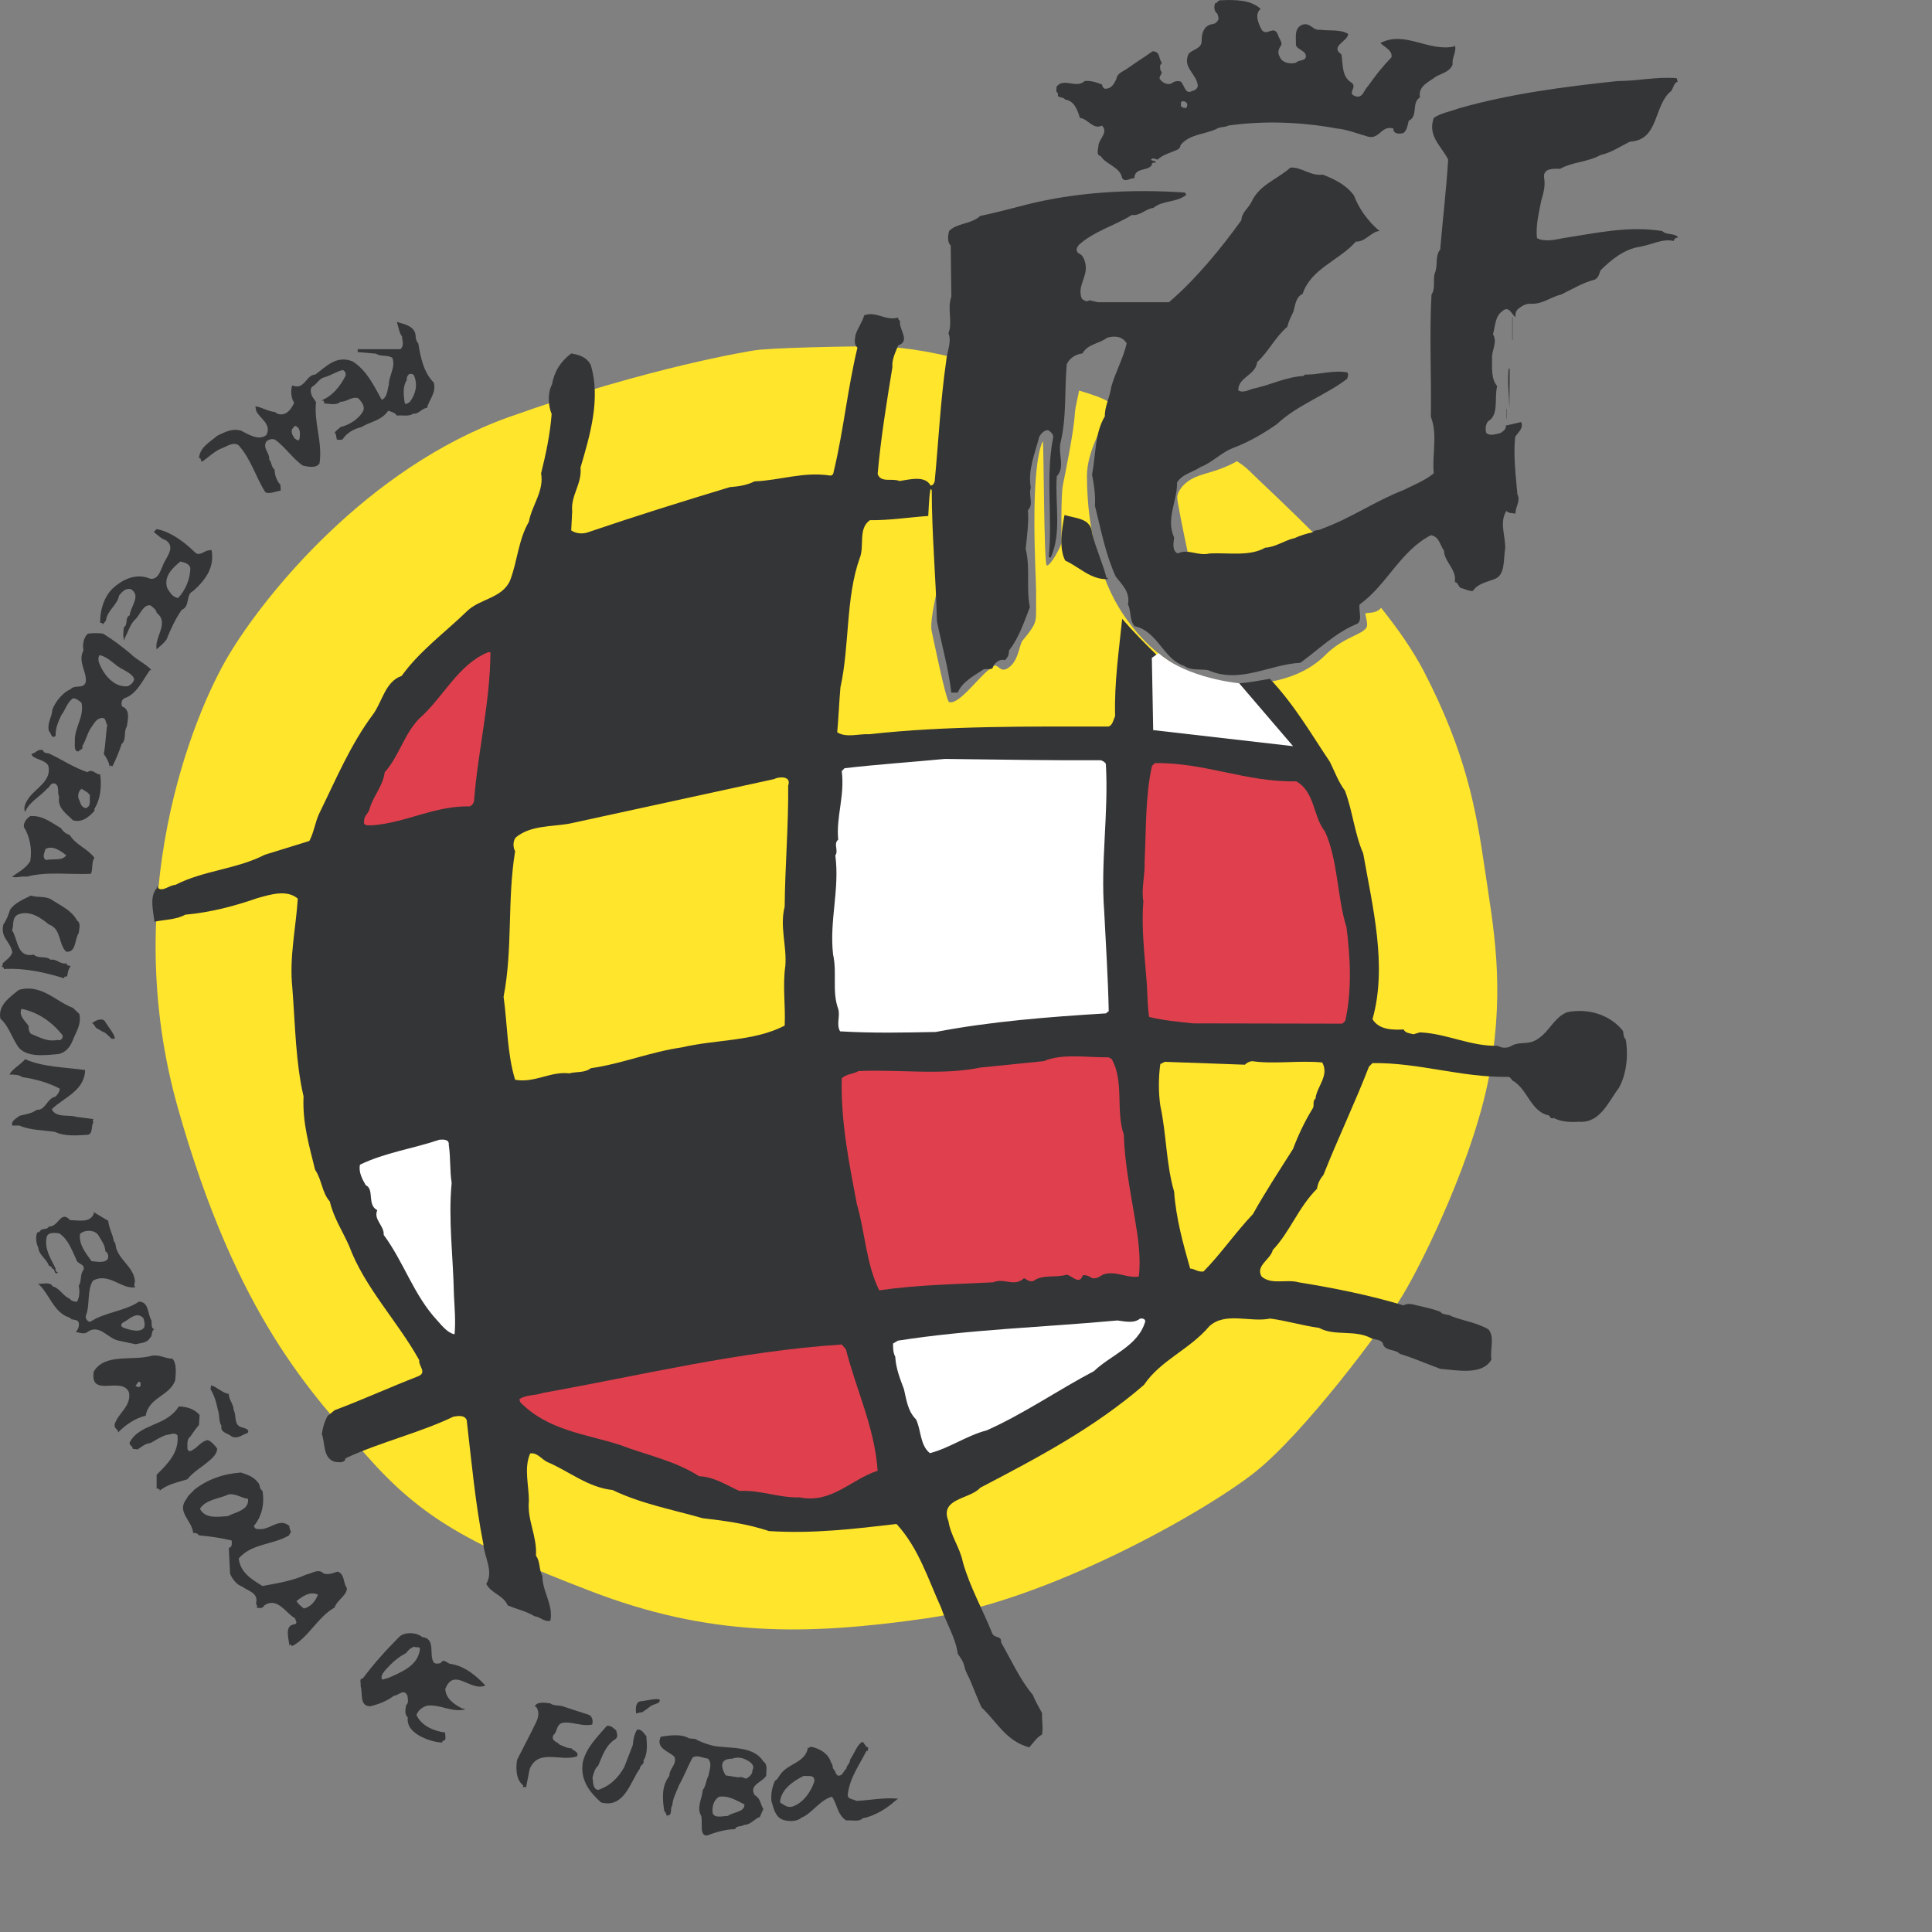 <?xml version="1.0" encoding="UTF-8" standalone="no"?>
<svg
   xmlns:dc="http://purl.org/dc/elements/1.1/"
   xmlns:cc="http://creativecommons.org/ns#"
   xmlns:rdf="http://www.w3.org/1999/02/22-rdf-syntax-ns#"
   xmlns:svg="http://www.w3.org/2000/svg"
   xmlns="http://www.w3.org/2000/svg"
   xmlns:sodipodi="http://sodipodi.sourceforge.net/DTD/sodipodi-0.dtd"
   xmlns:inkscape="http://www.inkscape.org/namespaces/inkscape"
   version="1.1"
   id="Layer_1"
   x="0px"
   y="0px"
   viewBox="0 0 1000 1000"
   xml:space="preserve"
   sodipodi:docname="Fef.svg"
   width="1000"
   height="1000"
   inkscape:version="1.0.1 (3bc2e813f5, 2020-09-07)"><rect x="0" y="0" width="1000" height="1000" fill="#808080" stroke="none"/><defs
   id="defs85" /><sodipodi:namedview
   pagecolor="#ffffff"
   bordercolor="#666666"
   borderopacity="1"
   objecttolerance="10"
   gridtolerance="10"
   guidetolerance="10"
   inkscape:pageopacity="0"
   inkscape:pageshadow="2"
   inkscape:window-width="1920"
   inkscape:window-height="1017"
   id="namedview83"
   showgrid="false"
   inkscape:zoom="1.052394"
   inkscape:cx="297.638"
   inkscape:cy="420.94501"
   inkscape:window-x="-8"
   inkscape:window-y="-8"
   inkscape:window-maximized="1"
   inkscape:current-layer="Layer_1" />
<g
   id="g952"
   transform="matrix(2.201,0,0,2.201,-224.4,-455.967)"><g
     id="g80">
	<g
   id="g78">
		<path
   style="fill:#ffe52b"
   d="m 383.061,319.371 c -3.344,1.485 -4.266,3.88 -4.258,4.676 0,0 0.005,0.246 0.005,0.241 0.021,0.932 1.314,7.432 2.619,13.514 5.041,1.903 13.851,0.096 18.703,-0.91 1.423,-0.294 2.553,-0.522 3.384,-0.637 2.101,-0.277 5.186,-1.177 8.662,-2.395 -7.336,-7.489 -13.9,-13.447 -16.493,-16.04 -0.708,-0.708 -1.68,-1.446 -2.84,-2.193 -4.148,2.351 -7.404,2.689 -9.782,3.744"
   id="path2" />
		<path
   style="fill:#ffe52b"
   d="m 451.093,411.304 c -2.039,-13.94 -4.421,-27.192 -14.282,-46.234 -2.52,-4.878 -6.086,-9.98 -10.076,-14.972 -1.216,1.565 -3.695,1.02 -3.699,1.38 0,0.386 0.655,2.478 0.315,3.146 -0.927,1.864 -5.353,2.206 -9.755,6.614 -5.989,5.989 -15.768,7.616 -24.245,6.297 -8.78,-1.38 -17.107,-6.53 -23.493,-16.247 -5.102,-7.765 -8.292,-19.366 -8.292,-32.229 0,-6.003 3.995,-12.098 6.056,-16.883 0.246,0.127 0.54,0.259 0.834,0.395 -0.874,-0.404 -1.606,-0.769 -2.091,-1.067 -1.239,-0.765 -3.656,-1.611 -6.657,-2.491 -0.149,1.098 -0.897,3.792 -0.976,5.251 -0.246,4.43 -2.259,14.141 -2.83,16.998 -0.516,2.553 -0.304,13.465 -0.317,13.535 -0.166,0.923 -2.531,5.414 -3.462,5.353 -0.703,-0.053 -0.682,-28.661 -0.945,-29.276 -3.146,6.925 -1.591,31.657 -1.574,34.935 v 5.037 c 0,2.47 0,3.151 -3.149,6.926 -0.801,0.967 -0.889,4.131 -2.738,5.915 -2.628,2.523 -2.922,-0.843 -4.267,0.198 l -0.876,0.69 c -2.736,2.162 -7.254,8.455 -9.429,7.681 -0.729,-0.263 -3.723,-15.029 -4.092,-16.681 -0.84,-3.797 3.92,-18.532 4.153,-25.107 0.206,-5.805 1.895,-23.417 3.488,-38.535 -8.371,-2.41 -16.563,-3.342 -21.396,-3.342 -5.098,0 -24.82,0.336 -28.217,1.017 0,0 -24.139,3.74 -57.449,15.636 -33.315,11.896 -57.453,41.814 -65.948,56.087 -8.499,14.282 -25.84,57.11 -11.896,106.403 13.935,49.284 31.609,67.306 44.529,81.922 12.916,14.611 24.135,20.737 52.352,31.619 28.217,10.872 50.651,10.528 79.205,6.455 28.557,-4.082 65.61,-25.158 77.169,-34.335 11.557,-9.175 29.917,-33.651 34.672,-41.474 4.763,-7.814 17.34,-33.312 20.737,-53.367 3.4,-20.058 0.68,-33.315 -1.359,-47.25"
   id="path4" />
		<path
   style="fill:#343536"
   d="m 496.479,226.372 c -0.901,0.297 -0.976,1.43 -1.508,2.182 -4.218,3.317 -2.785,11.61 -9.72,11.913 -2.413,1.204 -4.298,2.56 -6.934,3.162 -2.941,1.661 -6.559,1.583 -9.501,3.246 -1.582,-0.077 -3.841,-0.155 -3.768,1.88 0.374,2.11 -0.073,3.617 -0.677,5.729 -0.526,2.791 -1.283,5.655 -0.983,8.666 1.66,0.982 4.377,0.38 6.257,0 7.462,-1.13 15.148,-2.938 23.212,-1.655 1.06,1.053 2.87,0.378 3.77,1.507 -0.449,0 -1.051,0.302 -1.051,0.829 -2.72,-0.604 -5.277,0.903 -7.914,1.358 -3.771,0.527 -6.935,3.164 -9.346,5.577 -0.305,0.979 -0.459,1.583 -1.21,2.109 -3.09,0.828 -5.198,2.186 -7.989,3.542 -2.563,0.607 -4.297,2.263 -7.084,2.187 -1.358,-0.147 -2.412,0.681 -3.242,1.36 -0.374,0.525 -0.527,1.057 -0.452,1.73 -0.826,-0.301 -1.43,-2.865 -3.09,-1.354 -1.732,1.207 -1.657,3.54 -2.189,5.423 1.133,1.963 -0.377,3.771 -0.225,5.733 0,2.336 -0.225,4.746 1.205,6.48 -0.753,2.791 0.526,6.779 -2.186,8.291 -0.526,0.756 -0.677,1.811 -0.372,2.711 0.904,0.831 2.333,0.233 3.387,0 0.528,-0.374 1.357,-0.901 1.205,-1.731 l 3.624,-0.831 c 0.599,1.586 -0.834,2.417 -1.436,3.542 -0.448,4.376 0.153,9.043 0.527,13.421 0.83,1.657 -0.527,3.01 -0.452,4.597 -0.679,-0.228 -1.582,0 -2.111,-0.677 -1.729,2.637 -0.223,5.876 -0.302,8.816 -0.452,2.566 0.079,6.407 -2.563,7.233 -1.88,0.756 -3.919,1.059 -5.049,2.794 -0.906,0.075 -1.965,-0.527 -2.94,-0.755 -0.526,-0.453 -0.526,-1.204 -1.283,-1.358 0.457,-3.015 -2.487,-4.676 -2.563,-7.387 -0.979,-1.354 -1.128,-3.318 -3.089,-3.612 -7.233,3.761 -10.327,11.68 -16.734,16.276 -0.377,1.433 0.98,4.223 -1.055,4.747 -4.975,2.184 -8.441,5.73 -12.889,8.973 -7.309,0.378 -14.247,5.045 -21.709,1.732 -1.732,-0.304 -4.143,0.148 -5.577,-0.985 -5.049,-1.652 -6.183,-8.134 -11.68,-9.342 -1.283,-1.354 -0.756,-3.543 -1.587,-5.125 0.607,-2.944 -1.508,-4.75 -2.865,-6.556 -2.411,-5.203 -3.462,-11.004 -4.899,-16.655 0.153,-2.646 -0.225,-4.979 -0.677,-7.313 0.904,-4.601 0.602,-9.729 3.015,-13.724 -0.074,-2.333 1.209,-4.518 1.508,-6.935 0.983,-3.462 2.785,-6.627 3.621,-10.172 -0.905,-1.731 -2.939,-1.885 -4.602,-1.353 -1.885,1.43 -4.522,1.43 -5.805,3.688 -1.583,0.152 -3.09,1.134 -3.691,2.564 -0.528,6.029 0,12.661 -1.513,18.62 -0.448,2.637 1.134,5.651 -0.826,7.69 -0.448,6.556 1.205,13.332 -1.432,19.143 l -0.452,-0.159 c 0.903,-9.193 -0.753,-18.764 0.978,-27.809 0.304,-0.905 -0.447,-1.581 -1.128,-2.03 -0.906,0 -1.733,0.826 -2.111,1.653 -0.979,3.845 -2.715,7.69 -1.964,11.913 -0.602,1.806 0.756,3.92 -0.672,5.273 0.225,3.015 -0.229,6.104 -0.531,9.119 1.128,4.597 0.074,9.048 0.98,13.72 -1.43,3.616 -2.488,7.009 -4.901,10.177 0,0.976 -0.299,1.657 -0.975,2.259 -1.213,-0.378 -2.189,0.527 -2.715,1.353 -0.15,1.363 -1.89,0.308 -2.563,0.985 -2.187,1.432 -4.749,2.786 -5.805,5.277 h -1.507 c -0.68,-5.73 -2.259,-11.232 -3.393,-16.809 -0.224,-10.178 -1.208,-20.355 -1.208,-30.832 l -0.299,-0.22 c -0.378,2.03 -0.378,4.214 -0.527,6.328 -4.447,0.303 -9.123,1.055 -13.721,0.985 -2.865,2.03 -1.203,6.099 -2.408,8.965 -3.316,9.343 -2.341,20.496 -4.525,30.375 -0.299,3.468 -0.453,7.238 -0.751,10.556 2.183,1.354 5.048,0.299 7.537,0.448 18.167,-2.034 37.91,-1.809 56.232,-1.809 1.05,-0.299 1.13,-1.583 1.582,-2.408 -0.223,-7.99 0.905,-15.381 1.656,-22.918 2.568,2.944 5.278,5.73 7.994,8.367 0.299,2.94 0.145,6.029 -0.377,8.75 1.959,2.483 -2.034,7.831 2.785,8.209 8.293,-0.379 15.455,1.89 23.061,3.015 0.607,0.079 1.139,-0.603 1.285,-1.05 -1.508,-4.372 -4.672,-7.994 -7.234,-11.536 v -0.602 c 2.488,-0.154 4.824,-0.682 7.234,-1.05 5.805,6.178 9.648,12.885 14.096,19.52 1.136,2.26 1.961,4.667 3.543,6.781 1.811,4.746 2.259,10.103 4.298,14.77 2.184,12.44 5.726,26.455 2.184,38.971 1.508,2.487 4.677,2.562 7.313,2.413 0.449,0.904 1.508,0.904 2.333,1.129 l 1.513,-0.448 c 6.407,0.299 11.835,3.314 18.315,3.164 0.98,0.603 2.185,0.603 3.244,0 1.652,-0.985 3.537,-0.304 5.273,-1.13 3.392,-1.507 4.522,-5.58 7.839,-6.789 5.049,-0.976 10.1,0.682 13.039,4.372 0.225,0.682 0.075,1.512 0.681,2.035 0.678,3.845 0.149,8.217 -1.586,11.382 -2.563,3.393 -4.447,8.366 -9.418,7.993 -2.109,0.149 -4.227,0 -5.958,-0.904 -0.905,0.451 -0.753,-0.757 -1.507,-0.682 -3.995,-1.125 -4.747,-6.329 -8.219,-8.139 -0.224,-0.378 -0.524,-0.826 -0.976,-0.826 -11.152,0.149 -20.958,-3.394 -31.887,-3.243 l -0.825,0.83 c -3.319,8.592 -7.312,16.884 -10.71,25.476 -0.825,0.979 -1.354,2.03 -1.507,3.238 -4.444,4.451 -6.328,10.104 -10.398,14.401 -0.527,2.258 -4.144,3.69 -2.636,6.253 2.413,2.034 5.8,0.527 8.745,1.358 8.362,1.353 16.65,3.015 24.644,5.423 1.283,-0.748 2.488,-0.075 3.846,0.152 1.582,0.374 3.314,0.753 4.821,1.358 0.526,0.83 1.809,0.453 2.641,1.055 2.94,1.13 6.029,1.508 8.67,3.085 1.508,1.89 0.3,4.602 0.674,7.093 -2.111,3.763 -8.065,2.487 -11.984,2.184 -3.314,-1.208 -6.179,-2.491 -9.572,-3.541 -1.054,-1.209 -3.694,-0.532 -3.994,-2.564 -0.681,-0.903 -1.886,-0.68 -2.787,-1.133 -3.771,-2.039 -8.515,-0.378 -12.211,-2.408 -3.921,-0.535 -7.537,-1.66 -11.457,-2.188 -4.75,0.98 -10.555,-1.657 -14.326,1.811 -4.746,5.575 -11.377,7.908 -15.375,13.79 -11.757,10.178 -25.099,17.183 -38.515,24.195 -2.342,2.716 -9.646,2.413 -7.465,7.839 0.531,3.472 2.719,6.254 3.392,9.651 1.66,5.871 4.675,11.152 6.935,16.805 0.527,1.129 2.263,0.457 2.038,2.034 2.338,4.073 4.522,8.899 7.462,12.361 0.678,1.582 1.354,2.787 2.189,4.299 -0.078,1.731 0.299,3.393 0,5.044 -1.208,0.606 -2.039,1.965 -3.023,3.015 -5.422,-1.502 -7.382,-5.725 -11.223,-9.421 -0.83,-1.802 -1.661,-3.912 -2.492,-5.951 -0.522,-1.352 -1.203,-2.188 -1.508,-3.611 -0.225,-1.134 -0.978,-2.188 -1.582,-3.023 -0.452,-3.692 -2.716,-7.234 -3.919,-10.855 -3.089,-6.78 -5.273,-14.018 -10.477,-19.67 -9.726,1.135 -19.674,2.338 -30.002,1.662 -4.97,-1.662 -10.252,-2.417 -15.6,-3.02 -7.088,-2.034 -14.471,-3.393 -21.182,-6.631 -5.805,-0.607 -10.252,-4.447 -15.454,-6.637 -1.275,-0.671 -2.334,-2.258 -3.92,-1.954 -1.502,3.467 -0.298,7.388 -0.298,11.156 -0.449,4.519 1.96,8.218 1.661,12.885 1.05,1.354 0.672,3.318 1.507,4.746 0,3.776 2.636,6.791 1.884,10.557 -1.586,0.299 -2.263,-0.905 -3.695,-1.056 -1.96,-1.203 -4.218,-1.66 -6.333,-2.565 -1.129,-2.488 -3.771,-2.712 -5.054,-5.046 1.811,-2.939 -0.448,-6.257 -0.672,-9.347 -1.885,-9.501 -2.79,-19.376 -3.919,-29.171 -0.528,-1.278 -2.039,-0.979 -3.094,-0.829 -8.213,3.919 -17.183,5.958 -25.4,9.799 -0.224,1.282 -1.731,0.905 -2.566,0.825 -2.787,-0.903 -2.18,-4.218 -3.01,-6.556 0.223,-1.503 0.602,-2.865 1.353,-4.218 l 1.657,-1.359 c 6.64,-2.483 13.047,-5.423 19.674,-7.989 2.109,-0.9 0,-2.411 0.228,-3.766 -5.054,-9.122 -12.889,-17.112 -16.51,-26.912 -1.578,-3.542 -3.617,-6.556 -4.522,-10.401 -1.88,-2.109 -1.88,-5.198 -3.462,-7.458 -1.358,-5.58 -3.015,-11.003 -2.716,-17.266 -1.885,-8.064 -1.96,-16.884 -2.637,-25.475 -0.755,-7.233 0.831,-14.018 1.279,-21.028 -2.566,-2.263 -6.631,-0.9 -9.422,-0.153 -5.427,1.89 -11.078,3.393 -17.033,3.92 -2.188,1.209 -4.825,1.134 -7.237,1.661 v 0.228 c -0.225,-2.492 -1.204,-5.73 0.303,-7.84 0.303,-0.149 0.224,-0.527 0.224,-0.831 0.831,1.956 2.94,-0.224 4.378,-0.224 6.556,-3.392 14.471,-3.695 21.028,-7.089 l 10.477,-3.237 c 1.129,-2.11 1.358,-4.522 2.408,-6.637 3.849,-7.84 7.237,-15.978 12.515,-23.061 2.259,-3.015 2.861,-7.766 6.781,-9.119 4.298,-5.955 10.182,-10.173 15.456,-15.302 3.014,-2.865 8.138,-2.94 10.024,-7.088 1.731,-4.443 1.96,-9.646 4.447,-13.869 0.681,-3.841 3.616,-7.233 2.865,-11.377 1.129,-4.522 2.109,-9.123 2.487,-13.944 -0.831,-1.959 -0.98,-5.051 0.075,-6.936 0.532,-3.091 2.039,-5.427 4.522,-7.313 1.736,0.302 3.616,0.756 4.597,2.714 2.413,7.915 -0.224,16.66 -2.408,24.121 0.377,3.919 -2.338,6.483 -1.96,10.327 l -0.229,4.447 c 1.059,0.756 2.712,0.9 3.919,0.453 11.084,-3.775 22.162,-7.237 33.395,-10.63 2.035,-0.149 3.99,-0.449 5.801,-1.354 6.033,-0.228 11.456,-2.338 17.793,-1.363 0.9,0 0.752,-0.976 0.976,-1.582 2.188,-9.342 3.168,-19.142 5.427,-28.489 -0.904,-0.903 -0.602,-1.886 -0.447,-3.015 0.521,-1.661 1.582,-2.938 2.029,-4.6 2.87,-1.052 4.904,1.36 7.994,0.532 -0.075,0.374 0.224,0.602 0.448,0.829 -0.374,1.881 2.566,4.671 -0.448,5.729 -0.602,1.58 -1.508,3.162 -1.358,5.126 -1.354,8.288 -2.715,16.581 -3.467,25.093 0.752,2.188 3.467,0.905 5.129,1.661 2.179,-0.299 6.029,-1.428 7.308,1.055 0.606,0 0.831,-0.528 0.98,-0.976 0.904,-9.422 1.357,-18.995 2.71,-28.343 0.155,-2.186 1.363,-4.372 0.529,-6.484 1.059,-2.861 -0.374,-5.729 0.68,-8.588 l -0.148,-12.062 c -0.831,-0.679 -0.682,-2.412 -0.379,-3.392 1.885,-1.958 5.049,-1.507 7.313,-3.542 3.541,-0.756 7.01,-1.661 10.477,-2.564 11.682,-3.016 24.877,-3.843 37.687,-2.94 l 0.299,0.528 c -2.258,1.885 -5.497,1.206 -7.761,3.091 -1.73,0.149 -3.015,1.885 -5.049,1.661 -4.143,2.56 -8.819,3.766 -12.435,7.005 -0.532,0.681 -0.831,1.283 -0.149,1.962 1.055,0.378 1.433,1.43 1.656,2.412 0.672,3.165 -2.039,5.273 -0.831,8.288 0.452,0.378 1.209,0.905 1.737,0.378 l 2.034,0.454 h 16.733 c 6.254,-5.354 12.208,-12.59 17.032,-19.3 0,-1.654 1.583,-2.784 2.334,-4.216 1.816,-4.072 5.959,-5.278 9.198,-8.139 2.638,-0.154 4.675,2.033 7.616,1.654 2.791,1.13 5.427,2.336 7.313,4.9 1.129,3.089 3.387,6.179 6.029,8.367 -1.964,0.075 -3.244,2.564 -5.582,2.488 -3.919,4.447 -10.552,6.332 -12.511,12.285 -1.66,0.756 -1.735,2.714 -2.184,4.221 -0.527,1.059 -1.13,2.259 -1.433,3.542 -2.79,2.34 -4.372,5.805 -7.088,8.294 -0.379,3.162 -4.444,3.465 -4.444,6.632 1.28,0.829 2.787,-0.378 4.145,-0.525 3.841,-0.91 7.233,-2.642 11.308,-2.868 l 0.148,-0.301 c 3.393,0.076 6.482,-1.13 10.024,-0.528 0.452,0.528 0.08,0.982 0,1.507 -5.273,3.997 -11.682,6.108 -16.581,10.701 -3.015,2.109 -6.406,4.073 -9.875,5.427 -2.942,0.979 -5.201,3.542 -7.988,4.601 -1.89,1.283 -4.372,1.653 -5.581,3.692 0.155,4.148 -2.715,8.516 -0.676,12.889 -0.155,1.283 -0.528,3.089 0.831,3.766 2.485,-1.204 4.744,0.681 7.534,0 4.3,-0.225 9.424,0.756 13.04,-1.354 2.563,-0.154 4.522,-1.731 6.935,-2.258 1.357,-0.606 2.716,-1.055 4.223,-1.358 0.527,-0.681 1.508,-0.378 2.19,-0.831 6.854,-2.487 12.431,-6.481 19.216,-9.122 2.413,-1.204 4.971,-2.184 7.088,-3.915 -0.457,-4.298 0.976,-9.123 -0.681,-13.267 0.149,-9.494 -0.378,-19.374 0.149,-28.795 0.98,-1.356 0.304,-3.388 0.756,-4.972 0.826,-1.733 0,-4.069 1.283,-5.582 0.598,-7.081 1.429,-14.016 1.881,-21.177 -1.587,-3.166 -4.899,-5.502 -3.389,-9.8 1.657,-1.129 3.921,-1.507 5.955,-2.259 11.905,-3.393 24.494,-5.049 37.31,-6.407 4.82,0 8.969,-1.055 13.865,-0.676 l 0.224,0.827"
   id="path6" />
		<path
   style="fill:#343536"
   d="m 373.165,230.439 c -0.074,0.527 -0.147,1.055 -0.68,1.36 -0.827,0.149 -1.653,-0.154 -1.507,-1.057 0,-0.604 0,-1.205 0.529,-1.355 0.754,-0.077 1.281,0.451 1.658,1.052 m 6.486,0.829 c 0.146,0.378 -0.233,0.906 0.3,1.06 0.224,0.301 0.602,0.075 0.83,0.301 0.225,-0.226 0.378,-0.455 0.378,-0.828 0,-0.757 -1.208,-1.135 -1.508,-0.533 z m 26.232,-5.876 c 0.299,0.302 -0.154,0.829 0.369,0.98 -0.449,0.226 -1.051,0.679 -1.577,0.297 -0.532,-0.071 -0.906,-0.598 -1.13,-0.976 -0.308,-1.734 1.807,-0.755 2.338,-0.301 z m -7.467,-16.133 c -1.508,1.206 -0.527,3.394 0.154,4.752 1.13,2.035 2.936,-1.211 3.916,1.356 0.228,0.826 1.208,1.885 0.681,2.563 -0.531,0.68 -0.831,1.734 -0.304,2.485 0.528,1.507 2.338,1.885 3.846,1.507 0.682,-0.828 2.79,-0.226 2.259,-2.034 -0.597,-0.98 -1.811,-1.13 -2.259,-2.035 0.074,-1.808 -0.527,-4.144 1.582,-4.9 1.881,-0.527 2.338,1.431 4.07,1.207 2.187,0.301 4.824,-0.149 6.631,0.98 0,1.734 -4.369,2.863 -1.577,4.825 0.372,2.335 0.069,5.201 2.258,6.557 1.732,1.129 -1.13,2.564 0.979,3.243 1.812,0.674 2.035,-1.513 3.015,-2.341 1.736,-2.487 3.389,-4.599 5.507,-6.781 0.378,-1.736 -2.118,-2.641 -2.567,-3.392 5.877,-2.94 11.233,2.186 17.412,0.828 -0.07,-0.15 0,-0.15 0.074,-0.226 0.457,1.507 -0.751,2.79 -0.524,4.447 -0.606,1.732 -2.565,2.109 -3.919,2.865 -1.507,1.206 -4.299,2.184 -3.771,4.896 -2.114,1.359 -0.304,4.374 -2.641,5.504 -0.299,1.206 -0.379,2.111 -1.205,2.862 -0.905,0.305 -2.482,0.305 -2.413,-1.054 -3.089,-0.826 -3.237,3.093 -6.556,1.733 -2.188,-0.604 -4.373,-1.507 -6.786,-1.733 -8.138,-1.507 -17.032,-1.885 -25.473,-0.679 -0.682,0.455 -1.807,0.23 -2.568,0.679 -2.71,1.433 -6.477,1.205 -8.665,3.919 -0.074,1.06 -0.98,1.129 -1.807,1.507 -1.208,0.528 -2.565,0.905 -3.541,1.885 -0.532,0 -1.135,-0.602 -1.587,0 0.224,0.527 1.208,0 1.055,0.829 -0.224,0 -0.304,-0.224 -0.528,-0.152 l -0.377,0.378 0.074,0.152 c -0.9,1.656 -4.064,0.527 -4.145,3.164 -1.133,0 -2.108,1.057 -2.865,0 -0.526,-2.713 -3.84,-3.164 -5.049,-5.201 -1.204,-0.15 -0.526,-1.806 -0.526,-2.562 0.303,-1.654 2.337,-3.015 0.831,-4.599 -2.114,1.056 -3.249,-1.58 -5.204,-1.809 -0.528,-1.808 -1.354,-4.069 -3.468,-4.298 -0.452,-0.823 -2.034,-0.149 -1.657,-1.502 -0.68,-0.301 -0.303,-0.98 -0.377,-1.507 1.657,-2.263 4.677,0.527 6.631,-1.358 1.357,-0.149 2.79,0.302 4.075,0.831 0.073,0.373 0.223,0.828 0.676,0.978 1.508,0.076 2.189,-1.13 2.716,-2.336 0.225,-1.36 1.508,-1.661 2.561,-2.413 1.881,-1.358 4.069,-2.713 5.956,-4.067 1.879,0.147 1.277,1.503 2.184,2.784 -0.604,0.378 -0.449,1.283 -0.305,1.811 0.757,0.602 -0.446,1.129 -0.224,1.885 0.603,0.905 1.886,1.656 2.939,0.976 0.454,-0.374 1.43,-0.598 2.039,-0.297 0.826,0.752 1.051,3.165 2.638,2.182 0.523,-0.07 1.203,-0.449 1.353,-1.13 -0.149,-2.865 -3.69,-4.298 -2.189,-7.536 0.756,-1.13 3.02,-1.13 3.095,-3.015 -0.075,-1.657 0.452,-3.465 2.039,-3.92 0.598,-0.154 1.274,-0.154 1.651,-0.828 0.528,-0.455 0.155,-1.206 0,-1.731 -0.826,-0.604 -0.826,-1.661 -0.521,-2.49 0.447,0.149 0.677,-0.833 1.428,-0.679 3.468,-0.153 7.014,-0.075 9.273,2.035 z"
   id="path8" />
		
			<line
   style="fill:none;stroke:#343536;stroke-width:0.076;stroke-miterlimit:3.864"
   x1="457.624"
   y1="287.045"
   x2="457.624"
   y2="281.694"
   id="line10" />
		<path
   style="fill:#343536"
   d="m 456.911,303.023 c -0.078,-3.09 -0.531,-6.104 -0.152,-9.191 l 0.224,0.073 -0.072,9.118"
   id="path12" />
		
			<line
   style="fill:none;stroke:#343536;stroke-width:0.075;stroke-miterlimit:3.864"
   x1="456.27"
   y1="305.59"
   x2="456.27"
   y2="303.332"
   id="line14" />
		<path
   style="fill:#343536"
   d="m 358.77,332.573 c 0.904,3.616 2.483,6.934 3.393,10.476 h 0.304 v 0.299 c -3.925,0.229 -6.711,-2.861 -10.029,-4.369 -1.508,-3.015 -0.755,-7.383 -0.149,-10.705 2.561,0.827 6.252,0.677 6.481,4.299"
   id="path16" />
		<path
   style="fill:#e0404e"
   d="m 217.289,360.534 c -0.079,11.989 -2.94,23.067 -3.846,34.897 -0.075,0.532 -0.452,1.213 -1.055,1.362 -8.218,-0.149 -14.77,3.762 -22.684,4.443 -0.835,-0.075 -2.492,0.378 -2.114,-1.051 -0.075,-1.06 0.905,-1.661 1.204,-2.566 0.83,-3.163 3.243,-5.576 3.616,-8.819 3.468,-3.92 4.452,-8.815 8.144,-12.661 5.73,-5.054 9.048,-12.665 16.207,-15.605 h 0.528"
   id="path18" />
		<path
   style="fill:#ffffff"
   d="m 360.804,385.939 c 0.449,0.148 1.059,0.447 1.209,0.904 0.676,11.603 -1.283,23.063 -0.383,34.748 0.383,7.76 0.906,15.675 1.059,23.365 l -0.676,0.522 c -13.569,0.831 -27.066,1.886 -40.028,4.373 -7.841,0.149 -14.622,0.303 -22.462,-0.149 -0.979,-1.587 0.075,-3.542 -0.452,-5.273 -1.507,-4.148 -0.224,-8.446 -1.209,-12.819 -0.9,-7.984 1.586,-15.297 0.532,-23.286 0.831,-1.134 -0.532,-2.716 0.677,-3.695 -0.527,-5.348 1.582,-10.327 0.83,-16.132 l 0.678,-0.678 c 7.765,-0.9 15.754,-1.433 23.593,-2.184 12.212,0.15 24.873,0.378 36.632,0.304"
   id="path20" />
		<path
   style="fill:#e0404e"
   d="m 406.783,390.909 c 4.447,2.492 3.921,8.292 6.781,11.834 3.094,6.935 2.79,15.302 5.049,22.535 0.905,7.238 1.284,14.854 -0.298,21.938 l -0.678,0.676 -35.124,-0.069 c -3.472,-0.378 -7.014,-0.682 -10.327,-1.512 -0.379,-2.487 -0.379,-5.054 -0.528,-7.611 -0.452,-6.407 -1.358,-13.192 -0.826,-19.524 -0.532,-3.09 0.448,-6.254 0.299,-9.497 0.377,-7.537 0.149,-15.376 1.731,-22.386 l 0.682,-0.677 c 11.835,-0.15 21.485,4.526 33.239,4.293"
   id="path22" />
		<path
   style="fill:#ffe52b"
   d="m 287.31,391.889 c 0.08,9.65 -0.751,19.072 -0.826,28.494 -1.209,4.672 0.527,9.193 0.154,13.939 -0.681,4.602 0.075,9.426 -0.154,14.027 -7.238,3.761 -16.207,3.234 -24.196,5.124 -7.387,1.055 -14.019,3.841 -21.41,4.9 -1.357,1.129 -3.393,0.751 -5.045,1.208 -4.447,-0.536 -8.143,2.333 -12.739,1.503 -1.885,-6.104 -1.811,-13.039 -2.715,-19.524 2.188,-11.228 0.83,-22.839 2.715,-34.216 -0.527,-0.905 -0.527,-2.412 0.145,-3.239 3.471,-2.869 8.296,-2.491 12.594,-3.247 l 48.16,-10.477 c 1.059,-0.601 4.148,-0.825 3.317,1.508"
   id="path24" />
		<path
   style="fill:#e0404e"
   d="m 363.367,456.185 c 3.014,5.277 0.908,12.134 2.864,17.789 0.225,6.78 1.508,13.113 2.566,19.521 0.751,4.447 1.502,9.268 0.975,13.869 -2.712,0.452 -5.428,-1.429 -8.293,-0.523 -0.9,0.448 -1.959,1.429 -3.09,0.677 -0.531,-0.382 -1.128,-0.532 -1.805,-0.457 -0.756,2.417 -2.567,0.075 -3.77,-0.148 -2.493,0.825 -5.73,-0.149 -7.841,1.506 -0.984,0.229 -1.508,-0.302 -2.184,-0.681 -2.339,2.189 -4.601,-0.149 -7.313,0.985 -9.197,0.452 -17.789,0.598 -26.763,1.88 -3.085,-6.253 -3.314,-13.641 -5.272,-20.347 -1.807,-9.575 -3.771,-19.221 -3.543,-29.474 1.055,-1.129 2.716,-0.98 3.921,-1.735 9.496,-0.449 19.599,1.059 28.643,-0.826 l 14.924,-1.507 c 4.372,-1.882 10.401,-0.831 15.227,-0.906 l 0.754,0.377"
   id="path26" />
		<path
   style="fill:#ffe52b"
   d="m 412.893,457.015 c 1.73,3.09 -1.283,5.652 -1.587,8.518 -0.826,0.606 -0.149,1.656 -0.677,2.338 -1.886,3.089 -3.318,6.104 -4.602,9.491 -3.392,5.357 -6.477,10.029 -9.421,15.307 -4.146,4.368 -7.537,9.347 -11.606,13.491 -1.283,0.224 -2.04,-0.602 -3.168,-0.682 -1.657,-5.875 -3.313,-11.76 -3.766,-18.087 -1.887,-6.408 -1.811,-13.646 -3.244,-20.202 -0.447,-3.089 -0.447,-6.706 0,-9.795 l 1.055,-0.527 18.848,0.677 c 0.374,-0.453 1.056,-0.756 1.657,-0.83 5.278,0.754 11.009,-0.226 16.511,0.301"
   id="path28" />
		<path
   style="fill:#ffffff"
   d="m 207.489,476.382 c 0.453,3.09 0.229,6.104 0.677,8.974 -0.826,8.666 0.378,17.485 0.532,26.231 0.149,3.084 0.448,6.406 0.149,9.343 -1.507,-0.221 -2.94,-1.961 -4.07,-3.239 -5.581,-6.029 -7.764,-13.57 -12.59,-20.127 0.154,-2.184 -2.482,-3.617 -1.507,-5.801 -2.492,-1.283 -0.602,-4.9 -2.716,-5.884 -0.826,-1.429 -1.731,-3.09 -1.353,-4.821 5.874,-2.861 12.511,-3.766 18.694,-5.876 0.98,-0.079 2.333,-0.079 2.184,1.2"
   id="path30" />
		<path
   style="fill:#ffffff"
   d="m 371.28,517.915 c -1.656,5.8 -8.138,7.909 -12.059,11.685 -8.442,4.442 -16.584,10.095 -25.251,13.943 -4.675,1.205 -8.67,4.144 -13.341,5.354 -2.339,-1.89 -2.034,-5.354 -3.239,-7.919 -1.965,-1.956 -2.264,-4.594 -2.868,-7.16 -0.906,-2.413 -1.882,-4.821 -2.036,-7.614 -0.522,-0.901 -0.522,-2.186 -0.522,-3.09 l 1.128,-0.673 c 16.805,-2.645 34.594,-3.173 51.632,-4.75 1.81,0.225 3.919,0.751 5.352,-0.453 0.528,-0.079 1.204,0.074 1.204,0.677"
   id="path32" />
		<path
   style="fill:#e0404e"
   d="m 300.881,524.472 c 2.408,9.495 6.785,18.47 7.462,28.567 -6.184,1.961 -10.779,7.761 -18.316,6.259 -4.975,0.149 -9.272,-1.807 -14.172,-1.513 -3.085,-1.352 -5.876,-3.309 -9.496,-3.467 -5.726,-3.69 -12.437,-4.971 -18.69,-7.384 -8.068,-2.565 -16.887,-3.392 -23.37,-10.022 l -0.224,-0.682 c 1.507,-1.13 3.767,-0.825 5.577,-1.507 23.211,-4.144 46.054,-9.795 70.249,-11.378 l 0.98,1.127"
   id="path34" />
		<path
   style="fill:#ffffff"
   d="m 373.144,378.859 32.893,3.779 -12.67,-14.791 c 0,0 -12.195,-1.104 -18.962,-7.08 l -1.577,1.098 0.316,16.994"
   id="path36" />
		<path
   style="clip-rule:evenodd;fill:#343536;fill-rule:evenodd"
   d="m 199.649,285.735 c 0.074,0.756 0.074,1.585 0.677,2.189 0.527,3.315 1.283,6.862 3.625,9.198 0.672,2.34 -1.059,3.999 -1.586,5.955 -1.358,0.158 -1.886,1.516 -3.243,1.362 -1.06,0.756 -2.413,0.299 -3.85,0.457 -0.373,-0.686 -1.283,-0.905 -2.034,-1.139 -1.582,2.343 -4.224,2.567 -6.333,3.85 -1.811,0.449 -3.393,1.357 -4.377,2.865 -0.377,0.225 -0.905,0.075 -1.358,0.075 -0.149,-0.527 -0.149,-1.512 -0.526,-1.583 0.302,-0.602 0.905,-0.835 1.357,-1.357 2.114,-0.527 4.377,-1.886 5.427,-3.925 0.303,-1.278 -0.523,-2.034 -1.2,-2.862 -1.586,-0.525 -2.715,0.903 -4.227,0.828 -0.831,0.905 -2.642,0.453 -3.846,0.378 0.075,-0.304 0,-0.532 -0.223,-0.679 h -0.457 c 2.641,-1.053 4.376,-3.168 5.734,-5.805 0.154,-0.609 -0.154,-1.212 -0.682,-1.36 -1.507,0.378 -2.935,1.36 -4.373,1.737 -1.059,0.22 -1.811,1.657 -2.566,2.035 -0.9,0.45 -0.523,1.808 -0.224,2.411 l 0.906,1.357 c -0.528,4.98 1.581,9.352 0.826,14.405 -0.752,1.204 -2.636,0.826 -3.92,0.527 -2.262,-1.507 -4.218,-4.447 -6.56,-6.108 -0.827,-0.304 -2.035,0 -2.264,0.976 -0.299,1.441 1.06,2.268 0.905,3.7 0.602,0.607 0.457,1.732 1.284,2.417 0,1.354 0.532,2.637 1.357,3.537 l 0.079,1.358 c -1.059,0.155 -2.79,0.906 -3.626,0.378 -2.263,-3.542 -3.313,-7.69 -6.258,-11.009 -1.204,-0.905 -2.637,0.154 -3.77,0.603 -1.81,0.602 -3.471,2.338 -4.899,3.243 -0.378,-0.224 -0.079,-0.979 -0.682,-0.831 0.225,-2.636 2.567,-3.766 4.298,-5.277 1.736,-0.831 3.472,-1.811 5.582,-1.208 1.582,0.755 4.069,2.491 5.959,1.059 1.433,-2.641 -1.811,-4.073 -2.412,-5.81 l -0.154,-0.976 c 1.512,0.225 2.944,1.205 4.601,1.354 0.605,0.602 1.586,0.677 2.342,0.378 1.129,-0.527 1.657,-1.507 2.185,-2.562 -0.751,-0.984 -0.906,-3.093 -0.453,-4.076 2.944,1.207 3.168,-2.489 5.427,-2.564 2.571,-1.881 4.904,-4.598 8.754,-3.091 3.318,2.113 4.975,5.655 6.86,9.052 1.358,-0.683 1.283,-2.264 1.656,-3.546 0,-2.186 1.662,-4.072 0.835,-6.335 -1.133,-0.752 -2.72,-0.224 -3.85,-0.982 l -4.298,-0.374 v -0.679 h 10.033 c 0.976,-0.833 0.449,-1.885 0.378,-3.015 -0.682,-0.832 -0.835,-2.34 -1.213,-3.397 1.741,0.53 3.925,0.904 4.377,2.866 m -0.303,9.807 c 0.905,2.186 0.303,4.444 -1.055,6.18 -0.527,0.229 -1.055,0.905 -1.208,-0.075 -0.225,-1.661 -0.448,-3.693 0.532,-5.054 -0.079,-0.602 0.149,-1.207 0.676,-1.507 0.453,10e-4 0.831,10e-4 1.055,0.456 z m -26.995,14.93 c -0.303,0.603 -0.756,-0.074 -1.059,-0.153 -0.453,-0.677 -0.901,-1.283 -0.677,-2.189 l 0.677,-0.826 c 1.437,0.378 1.283,2.034 1.059,3.168 z"
   id="path38" />
		<path
   style="clip-rule:evenodd;fill:#343536;fill-rule:evenodd"
   d="m 201.231,592.137 c 3.323,0.379 1.512,4.149 2.72,5.955 0.374,0.453 1.204,0.304 1.652,0.154 0.756,-1.283 1.512,0.225 2.417,0.225 3.318,0.526 6.029,2.868 8.068,5.054 -3.467,1.577 -7.316,-4.452 -9.426,0.829 0.15,2.408 2.264,3.692 3.995,4.597 0.303,-0.078 0.527,0.225 0.906,0.154 -3.393,0.901 -6.029,-1.208 -9.198,-0.831 -1.134,0.378 -2.039,1.056 -2.487,2.184 1.204,2.564 3.995,3.772 6.785,4.148 -0.149,0.528 0.528,1.965 -0.681,1.965 v 0.379 c -1.885,-0.08 -3.616,-0.682 -5.277,-1.513 -1.582,-0.976 -3.089,-2.109 -2.865,-4.447 -0.826,-0.532 -0.527,-1.959 -0.378,-2.865 0.681,-0.457 0.378,-1.511 0.303,-2.189 -0.831,-1.81 -2.114,0 -3.164,0 -1.661,1.283 -3.696,2.036 -5.586,2.487 -2.566,0 -1.731,-3.094 -2.258,-4.749 0.149,-0.603 -0.457,-1.811 0.527,-1.811 2.408,-3.242 5.431,-6.636 8.521,-9.726 1.208,-1.283 4.143,-1.134 5.426,0 m -0.527,2.94 c -0.528,3.845 -4.298,5.277 -7.317,6.632 l -1.507,0.457 c -0.676,-0.827 0.457,-1.961 0.98,-2.567 1.283,-1.433 2.715,-2.716 4.601,-3.691 0.453,-0.681 1.059,-1.208 1.885,-1.512 0.452,0.378 1.437,-0.223 1.358,0.681 z"
   id="path40" />
		<path
   style="clip-rule:evenodd;fill:#343536;fill-rule:evenodd"
   d="m 265.488,616.113 c 1.283,0.756 2.865,1.284 4.442,1.661 4.153,0.602 9.282,0 11.544,3.622 1.129,0.83 0.603,2.108 0.681,3.316 -0.756,1.508 -4.228,2.19 -2.72,4.603 1.438,0.83 1.284,2.108 2.039,3.242 l -0.826,1.886 c -1.437,0.527 -2.118,1.88 -3.779,1.88 -0.602,0.531 -1.731,0.074 -2.03,0.981 -2.413,0.08 -4.676,0.756 -6.64,1.513 -1.885,0.069 -0.906,-3.244 -1.358,-4.606 -1.129,-2.031 0.229,-4.065 0.378,-6.104 0.756,-0.9 0.756,-2.343 1.358,-3.394 0.154,-1.282 0.98,-2.865 -0.154,-3.998 -1.204,-0.075 -2.408,-0.98 -3.616,-0.225 -1.204,2.259 -1.96,4.372 -3.168,6.481 -0.603,1.662 -1.428,2.87 -1.582,4.751 -0.603,0.682 0.154,2.488 -1.208,2.342 v 0.379 c -0.153,-0.453 -0.299,-1.133 -0.677,-1.357 -0.453,-2.865 -0.676,-5.96 1.204,-8.298 -0.07,-1.66 1.815,-2.716 1.213,-4.447 -1.283,-1.361 -4.531,-1.965 -3.248,-4.755 1.885,-0.299 4.825,-0.756 6.64,0.379 l 1.507,0.148 m 11.535,15.386 c 0.079,1.885 -2.641,1.736 -3.919,2.712 -1.134,0 -3.019,0.604 -3.546,-0.599 -0.225,-1.587 0.228,-3.164 1.511,-3.92 2.338,-0.302 4.069,0.906 5.954,1.807 z m -4.407,-6.824 c 0,0 -2.681,-3.934 1.573,-3.934 0,0 1.573,-0.786 3.622,0.471 0,0 1.89,0.948 1.099,2.202 0,0 0.158,1.261 -1.573,2.047 0,0 -1.103,-0.628 -1.731,-0.313 z"
   id="path42" />
		<path
   style="clip-rule:evenodd;fill:#343536;fill-rule:evenodd"
   d="m 305.759,617.999 c 0.756,0.075 0.075,0.532 0.299,0.98 -0.149,0 -0.224,-0.074 -0.299,-0.149 -1.735,3.467 -3.921,6.262 -4.452,10.33 -0.079,1.205 1.358,1.061 2.039,1.513 3.239,-0.154 6.482,-0.831 9.801,-0.527 l -0.677,0.527 c -1.886,1.731 -4.905,3.616 -7.616,4.073 -0.984,0.976 -2.637,0.369 -3.92,0.528 -2.118,-1.435 -2.039,-3.701 -3.322,-5.582 -2.79,0.673 -4.825,4.07 -7.164,4.9 -0.979,0.979 -3.015,0.979 -4.373,0.522 -1.735,-0.597 -2.188,-2.558 -2.715,-4.442 -0.154,-1.815 0.224,-3.322 0.831,-4.752 0.602,-0.227 0.755,-0.829 1.204,-1.36 1.736,-2.713 5.958,-2.787 6.56,-6.408 0.303,0.149 0.453,-0.153 0.682,-0.227 1.885,0.377 4.149,1.507 4.751,3.771 0.448,0.227 0.224,1.134 0.681,1.66 0.448,0.379 0.298,0.98 0.901,1.357 1.129,0.225 1.358,-1.133 2.035,-1.66 0,-0.756 0.905,-1.205 0.834,-2.035 0.977,-1.358 1.807,-3.919 3.016,-4.224 l 0.904,1.205 m -12.291,8.068 c -0.756,2.417 -2.642,5.129 -5.208,5.958 -1.204,0.305 -1.96,-0.452 -2.865,-0.978 0.075,-2.865 3.019,-5.054 5.581,-6.259 1.134,0.15 2.561,-0.377 2.492,1.279 z"
   id="path44" />
		<path
   style="fill:#343536"
   d="m 234.264,608.423 c 2.035,0.682 4.224,1.363 6.263,2.034 0.826,0.532 0.9,1.513 0.676,2.264 -2.492,0.527 -4.825,-0.825 -7.093,-0.377 -1.427,0.532 -1.05,2.117 -2.03,2.865 -0.607,1.436 0.979,1.511 1.507,2.267 0.901,0.299 1.657,0.826 2.711,0.826 0.532,0.604 1.885,0.905 1.358,1.886 -3.77,1.358 -9.123,-1.956 -11.157,3.018 l -0.835,4.298 c -0.145,-0.153 -0.523,-0.078 -0.752,-0.078 -0.149,-0.22 0.299,-0.3 0,-0.454 -1.512,-1.278 -1.735,-3.694 -1.358,-5.954 1.129,-2.263 2.338,-4.525 3.472,-6.789 0.677,-1.657 2.408,-3.696 0.98,-5.726 h -0.303 c 0.452,-1.284 2.487,-0.91 3.695,-0.756 0.683,0.602 1.887,0.377 2.866,0.676"
   id="path46" />
		<path
   style="fill:#343536"
   d="m 246.855,614.084 c 0.153,0.671 0.532,1.502 -0.145,2.029 -2.342,1.438 -3.094,4 -4.074,6.259 -0.835,0.681 -1.059,1.815 -1.358,2.869 0.224,1.059 0,2.486 1.279,2.865 2.791,-0.9 4.754,-2.79 6.187,-5.357 0.677,-1.732 1.358,-3.467 2.035,-5.273 0.079,-1.283 0.378,-2.565 0.984,-3.55 1.13,-0.221 1.657,0.984 2.185,1.511 0.149,1.881 0.373,4.148 -0.677,5.73 0.299,0.985 -0.83,0.985 -0.83,1.886 -2.264,3.09 -3.621,9.427 -9.127,7.994 -2.786,-2.488 -4.975,-5.354 -4.299,-9.501 0.831,-3.472 3.393,-5.88 5.656,-8.525 1.208,-0.071 1.433,0.536 2.184,1.063"
   id="path48" />
		<path
   style="clip-rule:evenodd;fill:#343536;fill-rule:evenodd"
   d="m 147.917,337.168 c 0.98,0.756 1.885,-0.303 2.865,-0.527 l 0.905,-0.154 c 0.827,4.148 -1.512,7.163 -4.298,9.654 -1.89,0.831 -0.606,3.621 -2.72,4.447 -1.507,2.189 -2.563,4.527 -3.546,6.939 -0.672,0.98 -1.653,1.657 -2.333,2.334 -0.602,-2.861 3.089,-6.178 0,-8.595 -0.075,-0.756 -0.905,-1.279 -1.438,-1.732 -1.652,-0.298 -2.408,2.035 -3.392,3.089 -1.354,1.134 -1.806,3.019 -2.712,4.68 v 0.527 c -0.457,-0.756 -0.302,-2.189 -0.149,-3.169 1.055,-0.681 0.149,-2.258 1.354,-2.79 0.153,-2.035 2.715,-4.522 0.377,-6.108 -1.283,-0.453 -2.184,0.606 -2.865,1.433 -0.453,2.337 -2.79,3.472 -3.09,5.88 l -0.83,1.059 c 0.304,-0.527 -0.532,-0.527 -0.532,-0.527 -0.071,-2.94 0.905,-6.035 2.865,-7.994 2.189,-2.039 5.432,-3.846 8.973,-2.338 1.74,0.149 2.189,-1.582 2.795,-2.865 0.607,-1.96 3.317,-4.451 0.83,-6.183 -1.129,-0.378 -1.964,-1.283 -2.869,-1.964 l 0.681,-0.676 c 3.394,0.601 6.866,3.313 9.129,5.58 m -1.208,3.543 c 0,2.715 -1.209,5.282 -2.866,7.088 -1.358,-0.225 -1.885,-1.279 -2.566,-2.333 -0.901,-2.79 1.283,-4.754 3.094,-6.258 0.905,0.22 2.035,0.448 2.338,1.503 z"
   id="path50" />
		<path
   style="clip-rule:evenodd;fill:#343536;fill-rule:evenodd"
   d="m 126.195,356.17 c 2.413,1.512 4.224,2.865 6.486,4.75 1.507,1.508 3.696,2.413 4.904,3.845 h -0.377 c -1.885,2.642 -3.168,5.731 -6.108,6.641 -0.606,0.527 -0.681,1.13 -0.453,1.885 2.034,0.752 1.358,3.093 1.129,4.746 -0.83,1.208 0,3.094 -1.208,4.074 -0.602,1.811 -1.358,3.7 -2.189,5.278 l -0.523,-0.225 c -0.303,0.225 -0.154,0.602 -0.154,0.904 0.154,-1.357 -0.676,-2.636 -1.353,-3.625 0.448,-1.955 0.448,-4.596 0.826,-6.785 -0.449,-0.602 -0.224,-1.732 -1.283,-1.653 -1.429,0.149 -1.96,1.582 -2.711,2.563 -0.756,1.279 -1.06,2.786 -1.886,4.074 0.378,0.752 -0.681,0.826 -0.835,1.204 -1.279,0.229 -0.826,-1.88 -0.905,-2.939 0.153,-3.019 2.188,-5.204 1.586,-8.451 -0.602,-0.522 -1.284,-1.125 -2.109,-1.05 -1.433,1.209 -1.661,2.637 -2.641,3.92 -0.677,1.428 -1.432,3.015 -1.357,4.899 -1.056,0.835 -1.056,-0.826 -1.583,-1.129 -0.457,-1.964 0.755,-3.318 0.826,-5.124 0.831,-1.964 2.412,-3.924 4.303,-4.75 0.976,-1.133 3.015,0.07 3.542,-1.661 0.303,-2.492 -1.956,-4.754 -0.527,-7.466 -0.299,-1.209 0,-3.094 1.054,-3.925 1.134,-0.149 2.491,-0.149 3.546,0 m 4.751,8.447 c 0.83,0.527 2.187,1.129 2.566,2.188 -0.079,0.756 -0.756,1.433 -1.507,1.736 -2.795,0.303 -4.979,-1.964 -6.188,-4.227 -0.374,-0.902 -1.129,-2.035 -0.453,-3.089 2.338,0.526 3.543,2.486 5.582,3.392 z"
   id="path52" />
		<path
   style="clip-rule:evenodd;fill:#343536;fill-rule:evenodd"
   d="m 113.676,384.444 c 2.865,1.367 5.655,3.248 8.824,4.307 1.283,-0.904 1.811,0.527 3.015,0.527 0.378,2.865 0.079,5.81 -1.354,8.069 v 0.526 c -1.204,1.284 -2.865,2.865 -5.054,2.185 -1.661,-1.657 -3.696,-2.861 -3.243,-5.577 -0.528,-0.834 0.154,-2.416 -0.905,-3.019 -1.204,-0.378 -1.204,0.831 -1.965,1.209 -1.428,1.661 -4.372,3.242 -5.124,5.431 -0.532,-1.059 0.224,-2.416 0.831,-3.247 1.433,-2.184 5.577,-4.073 4.597,-7.69 -1.056,-1.586 -3.842,-1.437 -3.921,-2.721 1.059,-0.145 1.354,-1.274 2.716,-0.826 0.149,0.826 1.055,0.532 1.583,0.826 m 9.425,9.739 c -0.145,1.126 0.378,2.637 -0.979,3.015 -1.204,-0.153 -1.283,-1.511 -1.732,-2.342 -0.153,-0.826 0.071,-1.731 0.752,-2.184 0.755,0.526 1.437,0.676 1.959,1.511 z"
   id="path54" />
		<path
   style="clip-rule:evenodd;fill:#343536;fill-rule:evenodd"
   d="m 116.316,401.948 c 0.453,0.751 1.129,1.283 2.034,1.586 1.507,2.408 4.074,3.085 5.81,5.349 -0.756,1.059 -0.303,2.79 -0.831,3.77 -4.979,0.229 -10.406,-0.603 -15.082,0.681 -1.208,-0.228 -2.337,0.378 -3.467,0 1.353,-0.984 3.313,-1.965 4.298,-3.695 0.452,-2.712 -0.08,-5.735 -1.513,-7.994 -0.075,-1.134 0.607,-1.96 1.513,-2.566 2.866,-0.221 5.055,1.586 7.238,2.869 m 1.209,6.332 c -0.905,1.433 -3.168,0.756 -4.755,1.134 -1.05,-0.681 -0.299,-1.661 -0.149,-2.566 1.656,-0.98 3.542,0.377 4.904,1.432 z"
   id="path56" />
		<path
   style="clip-rule:evenodd;fill:#343536;fill-rule:evenodd"
   d="m 119.107,444.175 1.507,1.438 c 0.527,2.486 -0.756,4.143 -1.507,6.103 -0.602,1.513 -1.582,2.945 -3.393,3.318 -3.392,0.309 -8.222,0.98 -9.882,-2.333 -1.204,-1.89 -2.035,-4.526 -3.771,-5.959 -0.681,-3.168 2.193,-5.054 4.302,-6.785 5.278,-1.513 8.671,2.71 12.744,4.218 m -2.418,6.49 c 0.08,0.673 -0.448,1.353 -1.199,1.05 -2.567,0.532 -4.382,-0.747 -6.267,-1.427 -0.448,-0.532 -0.601,-1.135 -0.523,-1.81 -0.756,-1.21 -2.492,-2.492 -1.661,-4.074 3.999,0.829 7.317,3.242 9.65,6.261 z"
   id="path58" />
		<path
   style="fill:#343536"
   d="m 114.356,418.915 c 2.109,1.353 4.526,2.418 5.731,4.751 0.979,0.602 0.452,2.034 0.373,2.939 -0.98,1.353 -0.528,4.602 -2.936,4.377 -1.885,-1.814 -1.134,-5.432 -4.074,-6.416 -2.039,-1.657 -4.372,-3.314 -7.088,-2.408 -1.736,0.677 -1.059,2.566 -1.582,3.771 1.428,2.03 1.05,6.56 5.124,5.73 1.059,1.055 3.019,0.229 3.925,1.209 1.506,-0.304 2.263,1.208 3.84,0.825 -0.145,0.682 0.611,0.453 0.91,0.682 -0.603,0.677 -0.677,1.582 -0.831,2.412 -0.224,0.075 -0.528,-0.074 -0.681,0.154 v 0.295 c -4.373,-1.353 -9.198,-2.488 -14.251,-2.185 0.303,-0.304 -0.453,-0.598 -0.677,-0.677 0.299,0.225 0.523,-0.299 0.453,-0.682 0.905,-0.825 1.885,-1.428 2.258,-2.561 -0.448,-2.646 -2.861,-3.393 -2.109,-6.565 0.755,-1.055 1.204,-2.259 1.582,-3.468 1.129,-1.656 3.094,-2.412 4.899,-3.317 1.663,0.528 3.702,0 5.134,1.134"
   id="path60" />
		<path
   style="fill:#343536"
   d="m 121.972,458.804 c -0.149,4.909 -4.974,6.412 -7.839,9.202 0.976,2.114 3.915,1.209 5.8,1.811 l 4.074,0.527 c -0.374,0 -0.224,0.901 0,0.681 -0.752,0.528 0,2.94 -1.582,3.015 -2.492,0.15 -5.357,0.379 -7.466,-0.676 -2.865,-0.457 -5.88,-0.378 -8.447,-1.508 h -1.661 c -0.448,-1.06 1.204,-1.885 1.815,-2.342 1.354,-0.299 2.865,-0.528 3.92,-1.358 2.109,0.154 2.408,-2.711 4.373,-3.089 0.601,-0.528 0.979,-1.134 1.059,-1.89 -2.72,-1.429 -5.734,-2.259 -8.828,-2.712 -0.827,-0.603 -1.886,-0.603 -3.015,-0.603 0.676,-1.361 2.637,-2.337 3.695,-3.62 4.149,1.881 9.351,1.881 14.102,2.562"
   id="path62" />
		<path
   style="clip-rule:evenodd;fill:#343536;fill-rule:evenodd"
   d="m 142.485,526.677 c 1.055,1.055 0.831,3.394 0.677,5.049 -1.204,3.701 -6.258,4.003 -6.939,8.376 -2.562,0.523 -5.054,2.413 -6.482,3.915 -0.148,-1.049 -0.905,-0.671 -0.834,-1.88 0.834,-2.715 3.923,-4.223 3.396,-7.467 -1.512,-4.073 -9.347,1.438 -8.297,-4.979 2.641,-4.373 9.048,-2.408 13.579,-3.691 1.886,-0.377 3.17,0.677 4.9,0.677 m -7.465,5.804 c 0,0.305 0.075,0.682 -0.303,0.831 -0.378,0.149 -0.602,-0.149 -0.905,-0.228 0.302,-0.298 0.83,-1.652 1.208,-0.603 z"
   id="path64" />
		<path
   style="clip-rule:evenodd;fill:#343536;fill-rule:evenodd"
   d="m 162.546,555.712 c 0.677,0.526 0.299,1.587 1.129,2.033 0.532,3.095 -0.148,6.035 -2.034,8.293 0.154,0.308 0.374,0.757 0.826,0.682 2.945,0.527 5.054,-2.865 7.546,-0.682 -0.079,0.612 0.602,1.89 0.452,1.513 -0.452,0 -0.378,0.526 -0.531,0.68 -3.841,2.264 -8.825,1.887 -11.839,5.428 0.378,3.318 3.015,4.899 5.581,6.481 3.546,-0.672 7.093,-1.203 10.332,-2.711 1.358,-0.224 2.791,-1.507 4.073,-0.224 1.134,0.377 2.338,-0.15 3.243,-0.457 1.732,0.531 1.284,2.646 2.189,3.849 0.149,1.662 -2.343,2.867 -2.869,4.597 -3.996,2.269 -6.183,7.093 -9.954,9.054 l -0.528,-0.379 c -0.227,0.08 -0.075,0.379 -0.148,0.527 0,-1.503 -1.433,-5.053 1.279,-5.276 0.755,-0.305 0.079,-0.911 0.079,-1.358 -2.189,-1.205 -4.228,-5.203 -7.317,-3.015 -0.224,0.751 -1.283,0.602 -1.885,0.447 0.602,-0.149 0,-0.602 0,-0.979 0.602,-2.488 -1.811,-2.862 -3.243,-3.921 -1.279,-0.448 -2.264,-1.656 -2.865,-3.015 l -0.303,-6.112 c 0.905,-0.149 0.681,-1.205 0.681,-1.731 -2.487,-0.602 -5.054,-0.98 -7.695,-1.205 -0.224,-0.377 -0.826,-0.68 -1.354,-0.532 -0.308,-3.087 -4.073,-4.977 -1.511,-8.142 0.378,-0.905 1.204,-1.354 1.736,-2.039 3.015,-2.408 6.785,-3.771 11.008,-4.069 1.51,0.526 2.863,0.905 3.922,2.263 m -2.262,3.92 c 0.298,2.711 -2.94,3.09 -4.755,4.073 -2.334,0.149 -5.353,0.677 -6.561,-1.731 1.362,-2.188 4.526,-2.342 6.79,-3.393 1.735,-0.232 2.939,0.901 4.526,1.051 z m 16.439,22.547 c -0.532,1.433 -1.736,2.939 -3.318,3.244 -0.751,-0.599 -1.129,-0.906 -1.74,-1.736 1.437,-1.129 3.247,-2.413 5.058,-1.508 z"
   id="path66" />
		<path
   style="clip-rule:evenodd;fill:#343536;fill-rule:evenodd"
   d="m 127.404,494.25 c 0.149,1.661 1.054,3.168 1.354,4.899 0.382,0.15 0.382,1.06 0.527,1.587 0.985,2.939 4.003,4.452 4.377,7.466 0.149,0.603 -0.453,1.204 0.149,1.661 -3.164,0.673 -6.258,-3.625 -10.028,-1.512 -1.433,2.417 -0.602,5.732 -1.661,8.297 -0.07,0.602 0.378,1.358 1.06,1.358 3.392,-2.264 8.142,-2.491 11.46,-4.75 2.412,0.074 1.96,2.935 2.944,4.447 0.075,0.754 -0.154,1.89 0.673,2.034 -0.827,0.377 -0.374,1.735 -1.05,2.039 -0.527,1.208 -2.188,1.208 -3.397,1.507 l -3.92,-0.836 c -2.715,-0.521 -4.601,-4.218 -7.615,-1.879 -0.83,0.377 -1.661,-0.075 -2.487,-0.149 0.448,-0.532 0.901,-1.363 0.672,-2.264 -0.448,-0.98 -1.578,-0.303 -2.11,-1.13 -3.77,-1.059 -4.749,-5.659 -7.466,-7.997 0.756,0.229 2.87,-0.603 3.472,0.676 1.582,0.308 2.413,2.267 3.994,2.87 0.229,0.452 1.06,0.756 1.737,0.682 0.527,-0.906 0.681,-2.488 0.373,-3.696 0.756,-1.134 0.229,-2.721 1.134,-3.77 0.457,-1.433 -1.429,-1.283 -1.662,-2.343 -1.05,-2.188 -1.884,-4.825 -4.069,-6.258 -0.985,-0.069 -2.487,-0.373 -2.94,0.835 -0.602,3.015 1.129,5.354 2.11,7.462 -0.155,0.528 0.302,0.905 0.606,0.985 -1.138,0.597 -0.606,-1.135 -1.507,-0.985 0.145,-0.527 -0.532,-0.527 -0.682,-0.676 -0.527,-1.587 -2.342,-2.492 -2.488,-4.228 -0.457,-0.9 -0.755,-2.482 -0.232,-3.616 0.307,0.074 0.457,-0.149 0.681,-0.303 0.229,-0.752 1.582,-0.149 2.039,-1.056 2.263,0.149 2.791,-3.998 4.974,-1.512 1.964,0 4.676,0.757 5.581,-1.503 v -0.377 c 1.133,0.677 2.188,1.354 3.397,2.035 m 8.297,22.926 c 0.145,0.678 0.448,1.433 0.145,2.186 -0.826,1.133 -2.711,0.68 -3.84,0.377 -0.532,-0.225 -2.264,-0.452 -1.213,-1.508 1.511,-0.676 3.247,-2.866 4.908,-1.055 z m -10.486,-19.309 c 0.756,1.282 1.433,2.112 1.512,3.55 0.677,0.379 0.827,1.204 0.528,1.881 -0.905,0.984 -2.566,0.527 -3.775,0.453 -1.358,-1.955 -3.019,-3.845 -2.711,-6.407 1.053,-1.059 3.695,-1.059 4.446,0.523 z"
   id="path68" />
		<path
   style="fill:#343536"
   d="m 155.757,534.975 c 0,1.428 1.133,2.336 1.133,3.768 0.756,1.205 -0.079,3.544 1.886,4.07 0.602,0.154 2.109,0.532 1.357,1.363 -1.283,0.377 -2.114,1.427 -3.696,0.825 -0.909,-0.905 -2.716,-0.825 -2.417,-2.565 -0.673,-0.981 -0.378,-2.488 -0.827,-3.693 -0.378,-1.81 -0.755,-3.247 -1.736,-4.904 l 0.149,-0.903 c 1.21,0.301 2.648,1.809 4.151,2.039"
   id="path70" />
		<path
   style="fill:#343536"
   d="m 148.897,539.948 -0.154,2.339 c -0.676,0.681 -1.433,1.89 -2.034,2.715 -0.831,0.602 -0.677,1.81 -0.677,2.865 0.448,1.203 1.357,0.078 1.885,-0.149 0.98,-0.831 1.652,-1.66 2.865,-1.89 0.602,0.08 1.811,1.283 2.259,2.039 -0.149,1.363 -1.129,2.188 -2.034,2.945 -1.582,1.352 -3.696,2.558 -4.975,4.218 -2.413,0.756 -4.755,1.208 -6.561,2.715 0.225,-0.373 -0.229,-0.373 -0.378,-0.526 h -0.303 v -3.244 c 2.413,-2.411 5.357,-5.201 4.9,-9.271 -0.751,-0.831 -1.811,-0.08 -2.712,-0.08 -1.362,0.532 -2.337,1.136 -3.626,1.89 -1.274,0.15 -2.03,0.828 -3.015,1.504 l -1.204,-0.149 c 0.075,-0.826 -0.83,-0.602 -0.68,-1.507 2.417,-4.527 8.599,-3.696 11.539,-8.446 1.737,-0.002 3.772,0.6 4.905,2.032"
   id="path72" />
		<path
   style="fill:#343536"
   d="m 128.182,451.431 c -2.162,-2.079 -0.787,-0.805 -3.674,-2.575 -0.879,-1.556 -1.191,-0.849 -0.545,-1.341 1.01,-0.643 2.364,-1.002 2.821,0.088 2.193,3.136 2.795,4.09 1.398,3.828"
   id="path74" />
		<path
   style="fill:#343536"
   d="m 256.861,607.589 c -2.799,1.08 -1.063,0.369 -3.889,2.24 -1.784,0.142 -1.275,0.722 -1.446,-0.074 -0.158,-1.187 0.092,-2.562 1.274,-2.519 3.767,-0.659 4.887,-0.808 4.061,0.353"
   id="path76" />
	</g>
</g></g>
</svg>
